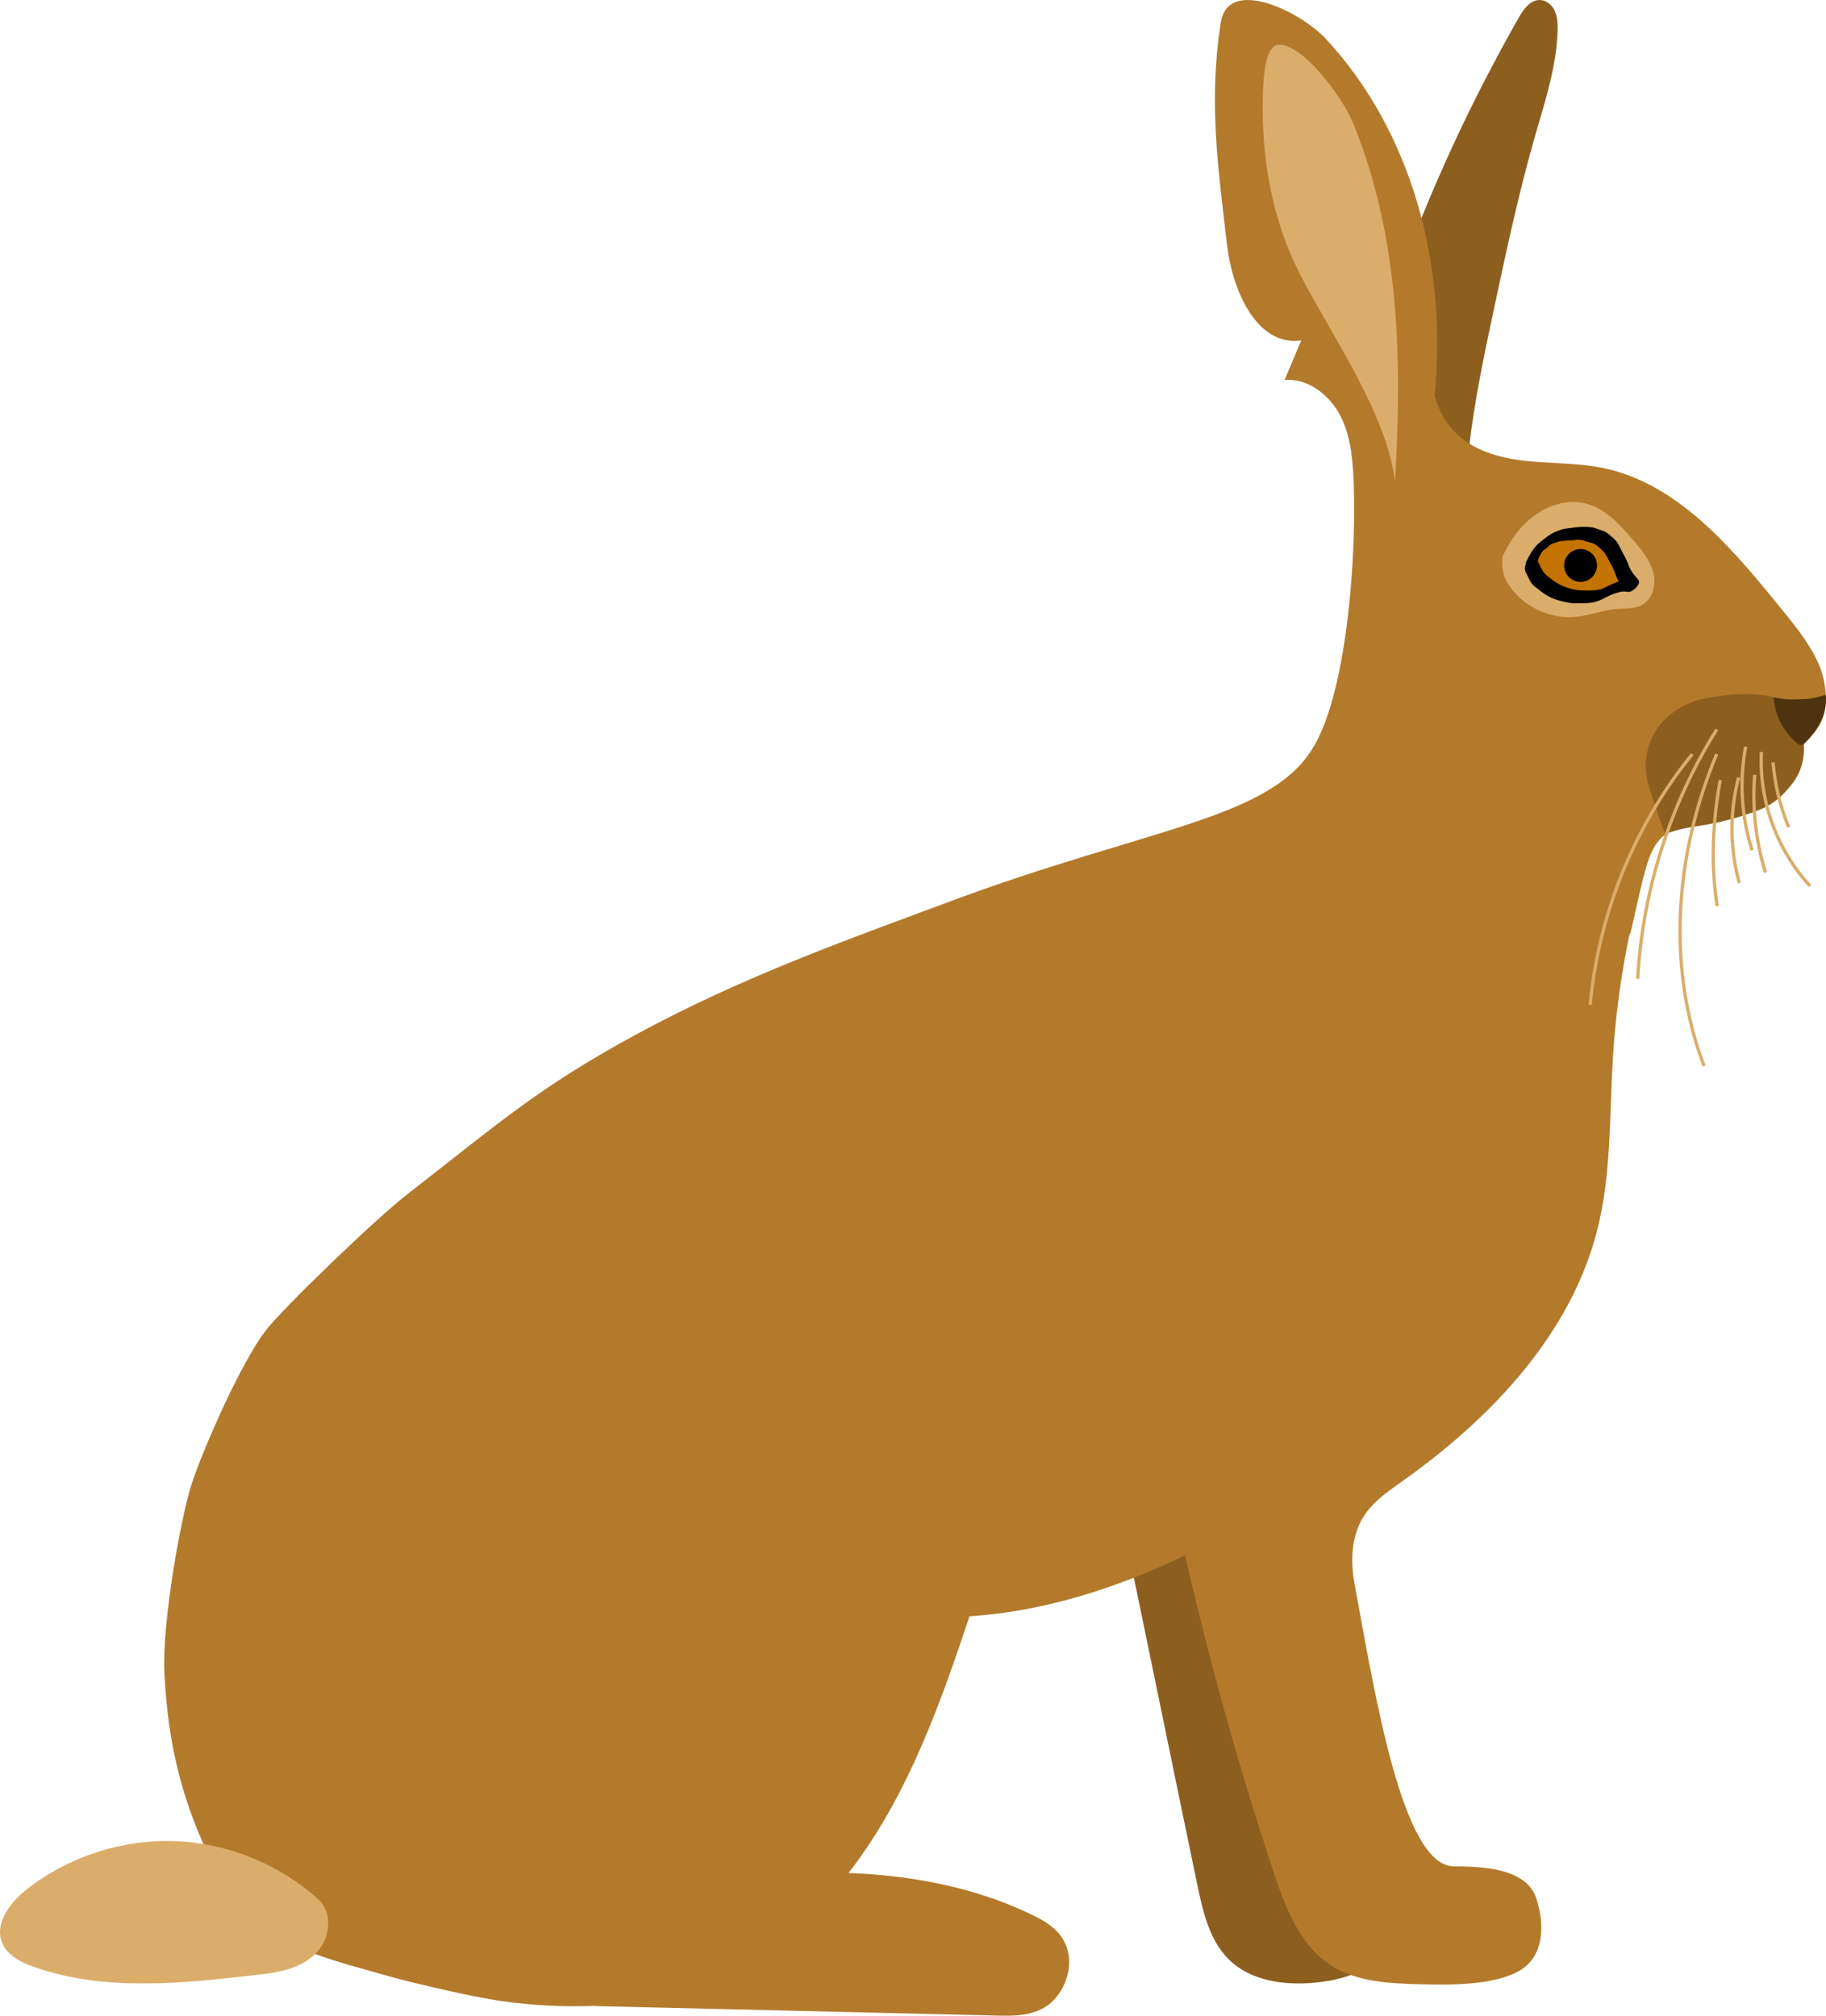 <?xml version="1.0" encoding="UTF-8"?><svg id="b" xmlns="http://www.w3.org/2000/svg" viewBox="0 0 555.74 613.45"><g id="c"><path d="m473.27,3.49c-.8-1.83-2.49-3.39-4.48-3.48-3.01-.15-5.13,2.82-6.62,5.45-11.84,20.89-22.08,42.01-30.92,64.34l.05-.3c-4.03,8.47-5.29,11.52-6.29,20.8-1,9.27-.2,18.63.59,27.93.27,3.17.57,6.45,2.06,9.26,1.62,3.06,4.48,5.25,7.25,7.32,2.92,2.18,6.11,4.44,9.75,4.51.48,0,.98-.03,1.39-.28.74-.46.91-1.45,1-2.32,1.66-14.73,4.76-29.26,7.86-43.76,3.68-17.25,7.37-34.52,12.25-51.47,3.04-10.55,6.56-21.13,6.89-32.1.06-1.99,0-4.05-.79-5.87v-.03Z" fill="#8c5f1f" stroke-width="0"/><path d="m343.18,470.95c6.5,31.17,14.74,71.59,21.24,102.75,1.72,8.24,3.72,17,9.78,22.83,6.62,6.36,16.65,7.71,25.8,6.88,8.15-.74,16.68-3.28,21.92-9.56,5.24-6.29,3.68-11.07-2.1-16.86-4.65-4.65-14.51-.82-19.99-4.46-4.85-3.22-8.41-15.34-9.44-22.85-3.73-27.27-11.98-52.02-14.68-79.41-.79-8.07-1.25-16.53-5.41-23.49s-13.52-11.61-20.59-7.64c-5.45,3.07-7.51,9.88-8.08,16.11-.85,9.35.13,6.95,1.6,16.08" fill="#8c5f1f" stroke-width="0"/><path d="m554.9,206.26c-1.79-8.06-9.34-16.77-14.55-23.17-14.33-17.57-30.49-36.22-52.71-40.71-7.77-1.57-15.78-1.26-23.65-2.15s-16.02-3.24-21.47-8.99c-2.92-3.08-4.77-6.78-5.92-10.79,3.98-38.85-6.51-79.93-32.99-108.53-8-8.65-30.02-19.1-32.04-5.04l-.05.03c-3.69,24.03-.88,43.55,1.93,67.7,1.59,13.63,8.98,30.9,22.58,29.01-1.69,4.01-3.38,8.01-5.07,12.02,7.22-.6,13.9,4.7,17.13,11.19,3.22,6.49,3.69,13.95,3.94,21.19.7,20.56-1.79,60.51-11.79,78.48-12.75,22.91-49.59,24.92-111.23,47.88-33.58,12.51-63.4,23.16-94.93,40.19-30.32,16.38-42.7,27.61-69.92,48.73-9.98,7.74-38.36,35.08-43.5,41.89-7.19,9.52-18.32,34.41-22.3,46.33-3.16,9.48-9.07,41.96-8.32,57.56,1.07,22.45,5.61,37.93,12,52.43,2.75,6.23,17.04,22.66,22.25,27.05,7.26,6.12,23.85,9.85,32.95,12.57,4.54,1.36,25.16,6.45,35.7,7.9,9.55,1.31,18.03,1.76,27.58,1.44,1.4.06,2.4.1,2.76.1,35.39.79,84.78,2.04,120.16,2.84,5.15.12,10.53.16,15.14-2.91s8.08-10.34,6.39-16.83c-1.47-5.64-6.03-8.57-10.23-10.62-18.07-8.84-37.19-12.25-56.5-13.05.79-1.02,1.57-2.04,2.33-3.07,16.33-22.3,25.74-48.8,34.49-75.02,21.98-1.5,43.6-8.02,65.61-18.55,7.44,32.48,16.41,64.61,26.9,96.24,3.58,10.79,7.93,22.31,17.47,28.49,7.94,5.15,17.95,5.55,27.41,5.79,8.88.23,21.73.35,29.55-3.87,7.82-4.21,8.32-13.79,5.58-22.23-2.89-8.9-15.27-9.78-25.07-9.78-15.81,0-24.16-53.08-30.27-86.04-1.17-6.34-1.02-13.22,1.92-18.96,2.74-5.35,7.96-8.89,12.85-12.37,26.98-19.17,51.39-44.86,59.29-77.01,4.13-16.79,3.52-34.31,4.57-51.57.77-12.6,2.45-25.14,5.01-37.5.2-.27.36-.6.46-1.01,1.57-6.75,2.67-12.02,3.72-16.18.38-1.37.75-2.75,1.15-4.11.03-.09.05-.19.08-.28,3.38-10.59,7.88-11.72,26.62-15.3,14.45-2.76,15.07-6.7,17.21-9.43,2.14-2.73,4.14-5.4,3.7-11.69,6.84-6.14,8.01-11.72,6.11-20.28h-.03Z" fill="#b37a2b" stroke-width="0"/><path d="m96.94,578.06c-11.93-10.78-27.73-17.18-43.8-17.74-16.07-.57-32.28,4.71-44.94,14.62-5.1,3.99-10.03,10.42-7.52,16.39,1.62,3.86,5.8,5.92,9.75,7.31,21.29,7.48,44.62,5.02,67.04,2.46,4.44-.51,8.96-1.04,13.05-2.84,4.09-1.8,7.76-5.11,8.88-9.44s.3-7.98-2.43-10.72" fill="#dbad6b" stroke-width="0"/><path d="m424.55,146.57c-2.4-20.58-19.42-44.71-28.91-63.13-7.92-15.38-11.34-33.07-11.34-50.36,0-6.94.26-17.2,3.71-19.1,3.38-1.86,9.77,3.76,12.36,6.62,3.29,3.65,8.74,10.22,11.68,17.47,14.24,35.2,14.63,73.28,12.5,108.52" fill="#dbad6b" stroke-width="0"/><path d="m457.28,169.42c2.33-5.07,5.25-9.14,9.71-12.49s10.36-5.07,15.76-3.66c5.96,1.56,10.35,6.48,14.35,11.16,2.49,2.9,5.04,5.94,6.04,9.63s-.06,8.23-3.42,10.06c-2.31,1.26-5.11,1-7.74,1.21-4.15.34-8.11,1.95-12.25,2.38-8,.84-16.31-3.14-20.68-9.89-1.7-2.63-2.03-5.17-1.77-8.38" fill="#dbad6b" stroke-width="0"/><path d="m539.83,212.22c-5.86-1.67-12.69-.92-18.72-.08s-11.94,3.59-15.79,8.31c-4.07,4.99-5.49,12.02-3.68,18.2,1.49,5.09,5.15,15.29,5.15,15.29,0,0,2.94-1.59,10.11-2.57,6.64-.91,16.3-3.54,21.09-6.1,3.49-1.86,6.72-5.54,8.29-7.89,2.1-3.14,3.6-8.16,2.23-14.3-1.08-4.86-5.03-7.49-8.68-10.87" fill="#8c5f1f" stroke-width="0"/><path d="m466.35,170.39c.38-.41.37-.72.62-1.18.13-.24.3-.45.43-.69.12-.22.26-.44.39-.66.21-.36.49-.61.74-.93.4-.51.7-.76,1.24-1.09.62-.37,1.05-.97,1.63-1.37.63-.43,1.26-.69,1.96-.98.21-.09.4-.08.62-.14.31-.09.56-.33.89-.41.58-.13,1.18-.11,1.76-.26.32-.09.56-.06.9-.07s.63-.15.97-.17.71.03,1.06,0c.25,0,.42-.12.65-.17.5-.09,1.26-.06,1.75,0,.43.06.76.15,1.21.16s.57.2.96.36c.27.11.58.14.86.22.39.12.77.27,1.17.35.73.15,1.31.63,1.86,1.12.6.54,1.19,1.04,1.76,1.6.29.29.64.68.82,1.05.09.18.15.39.23.58.16.37.36.63.55.97s.34.71.54,1.06c.22.38.56.72.71,1.13.06.15.03.33.09.5.13.34.4.7.57,1.03.24.48.4,1.01.58,1.52.27.75.48,1.39,1.05,1.98.31.32.52.74.79,1.09.17.22.35.47.53.68.16.19.44.26.55.47-.25.1-.47-.08-.71-.12-.2-.04-.41,0-.61,0-.58,0-1.05,0-1.6.2s-1.09.39-1.66.54c-.67.17-1.43.42-2,.79-.3.2-.64.25-.95.42s-.58.38-.92.52c-.57.24-1.13.46-1.68.72-.32.15-.66.06-1.01.12-.24.05-.49.11-.73.16-.66.14-1.3.12-1.98.12h-3.52c-.55,0-.94-.21-1.48-.3s-.95-.08-1.46-.25c-1.07-.35-2.1-.7-3.13-1.2-1.21-.59-2.32-1.26-3.31-2.19-.62-.57-1.44-1.01-1.96-1.68-.44-.57-.83-1.28-1.11-1.94-.25-.58-.58-1.15-.85-1.71-.12-.25-.13-.58-.1-.86.03-.34.33-.6.32-.93" fill="#c47300" stroke-width="0"/><path d="m467.68,170.77c.56-.74.9-1.59,1.38-2.38.17-.29.35-.51.54-.77.59-.82-.71.44.56-.45.38-.27.73-.56,1.07-.87,0,0,.72-.6.43-.4.7-.46,1.71-.78,2.5-1.01,1.38-.41,2.91-.33,4.33-.45.89-.08,1.51-.25,2.42-.14s1.57.4,2.41.63,1.69.39,2.38.88c.83.58,1.63,1.36,2.33,2.08,1.04,1.07,1.52,2.67,2.32,3.93.83,1.31,1.26,2.88,1.87,4.32s1.8,2.64,2.83,3.8c.95-1.25,1.9-2.49,2.85-3.74-.71,0-1.4-.18-2.13-.11-.8.08-1.52.38-2.28.62-1.34.42-2.57.89-3.83,1.5-.65.31-1.27.65-1.94.94-.61.27-1.41.35-2.09.44-1.5.19-3.16.11-4.67.05-2.79-.11-5.97-1.28-8.21-2.96-1.06-.8-2.39-1.7-3.14-2.81-.49-.71-.8-1.55-1.19-2.32-.15-.29-.39-.62-.42-.95.04.46.21-.55.24-.68.21-.96-.23-1.55-1.25-1.25s-2.27,1.46-2.5,2.5c-.17.78-.54,1.37-.38,2.22.13.74.62,1.45.94,2.13.37.77.74,1.58,1.28,2.24.48.58,1.11.97,1.68,1.44,1.29,1.06,2.55,1.98,4.08,2.69s3.11,1.06,4.77,1.44,3.33.25,5.01.25,3.46-.2,5.01-.87c1.35-.58,2.64-1.41,4.03-1.89.75-.26,1.58-.56,2.35-.73.88-.2,1.61.02,2.47.04,1.21.02,3.96-2.48,2.85-3.74-1.2-1.36-2.25-2.56-2.88-4.31-.62-1.72-1.49-3.25-2.36-4.85-.43-.79-.76-1.69-1.32-2.4-.62-.79-1.46-1.45-2.21-2.1-.8-.69-1.55-1.1-2.56-1.4-.92-.27-1.85-.73-2.79-.85-1.85-.25-3.6-.19-5.43.08-.87.13-1.75.2-2.63.33-.99.15-1.74.48-2.61.81-1.94.72-3.47,2.02-5.07,3.29-.86.69-1.62,1.58-2.25,2.48-.34.48-.65,1.01-.94,1.52-.07.12-.81,1.41-.5,1.01-.44.58-1.14,1.92-.15,2.32s2.31-.92,2.79-1.56h.01Z" stroke-width="0"/><circle cx="481.04" cy="172.09" r="4.5" stroke="#000" stroke-miterlimit="10"/><path d="m518.64,324.45c-11.17-29.33-9.29-63.59,3.84-94.97" fill="none" stroke="#dbad6b" stroke-miterlimit="10"/><path d="m531.3,227.25c-1.99,10.45-1.31,21.4,1.95,31.53" fill="none" stroke="#dbad6b" stroke-miterlimit="10"/><path d="m522.49,221.99c-14.23,22.73-22.59,49.1-24.06,75.88" fill="none" stroke="#dbad6b" stroke-miterlimit="10"/><path d="m523.54,237.4c-2.23,12.66-2.97,24.93-.93,38.4" fill="none" stroke="#dbad6b" stroke-miterlimit="10"/><path d="m515.06,229.48c-17.57,21.65-28.54,48.58-31.1,76.34" fill="none" stroke="#dbad6b" stroke-miterlimit="10"/><path d="m529.14,236.63c-2.76,10.47-2.68,21.67.22,32.09" fill="none" stroke="#dbad6b" stroke-miterlimit="10"/><path d="m536.08,228.87c-.76,14.83,4.72,29.88,14.82,40.76" fill="none" stroke="#dbad6b" stroke-miterlimit="10"/><path d="m534.05,235.8c-.81,10,.31,20.15,3.26,29.74" fill="none" stroke="#dbad6b" stroke-miterlimit="10"/><path d="m539.62,232.02c.55,6.79,2.17,13.49,4.8,19.77" fill="none" stroke="#dbad6b" stroke-miterlimit="10"/><path d="m539.8,212.22c.35,5.31,2.93,10.43,7,13.86.42.35.91.71,1.46.65.48-.05.87-.41,1.21-.77,2.5-2.62,4.8-5.64,5.72-9.14.88-3.32.41-5.35.41-5.35,0,0-3.66,1.15-5.37,1.23-3.98.19-6.57.37-10.39-.49" fill="#4d330f" stroke-width="0"/></g></svg>